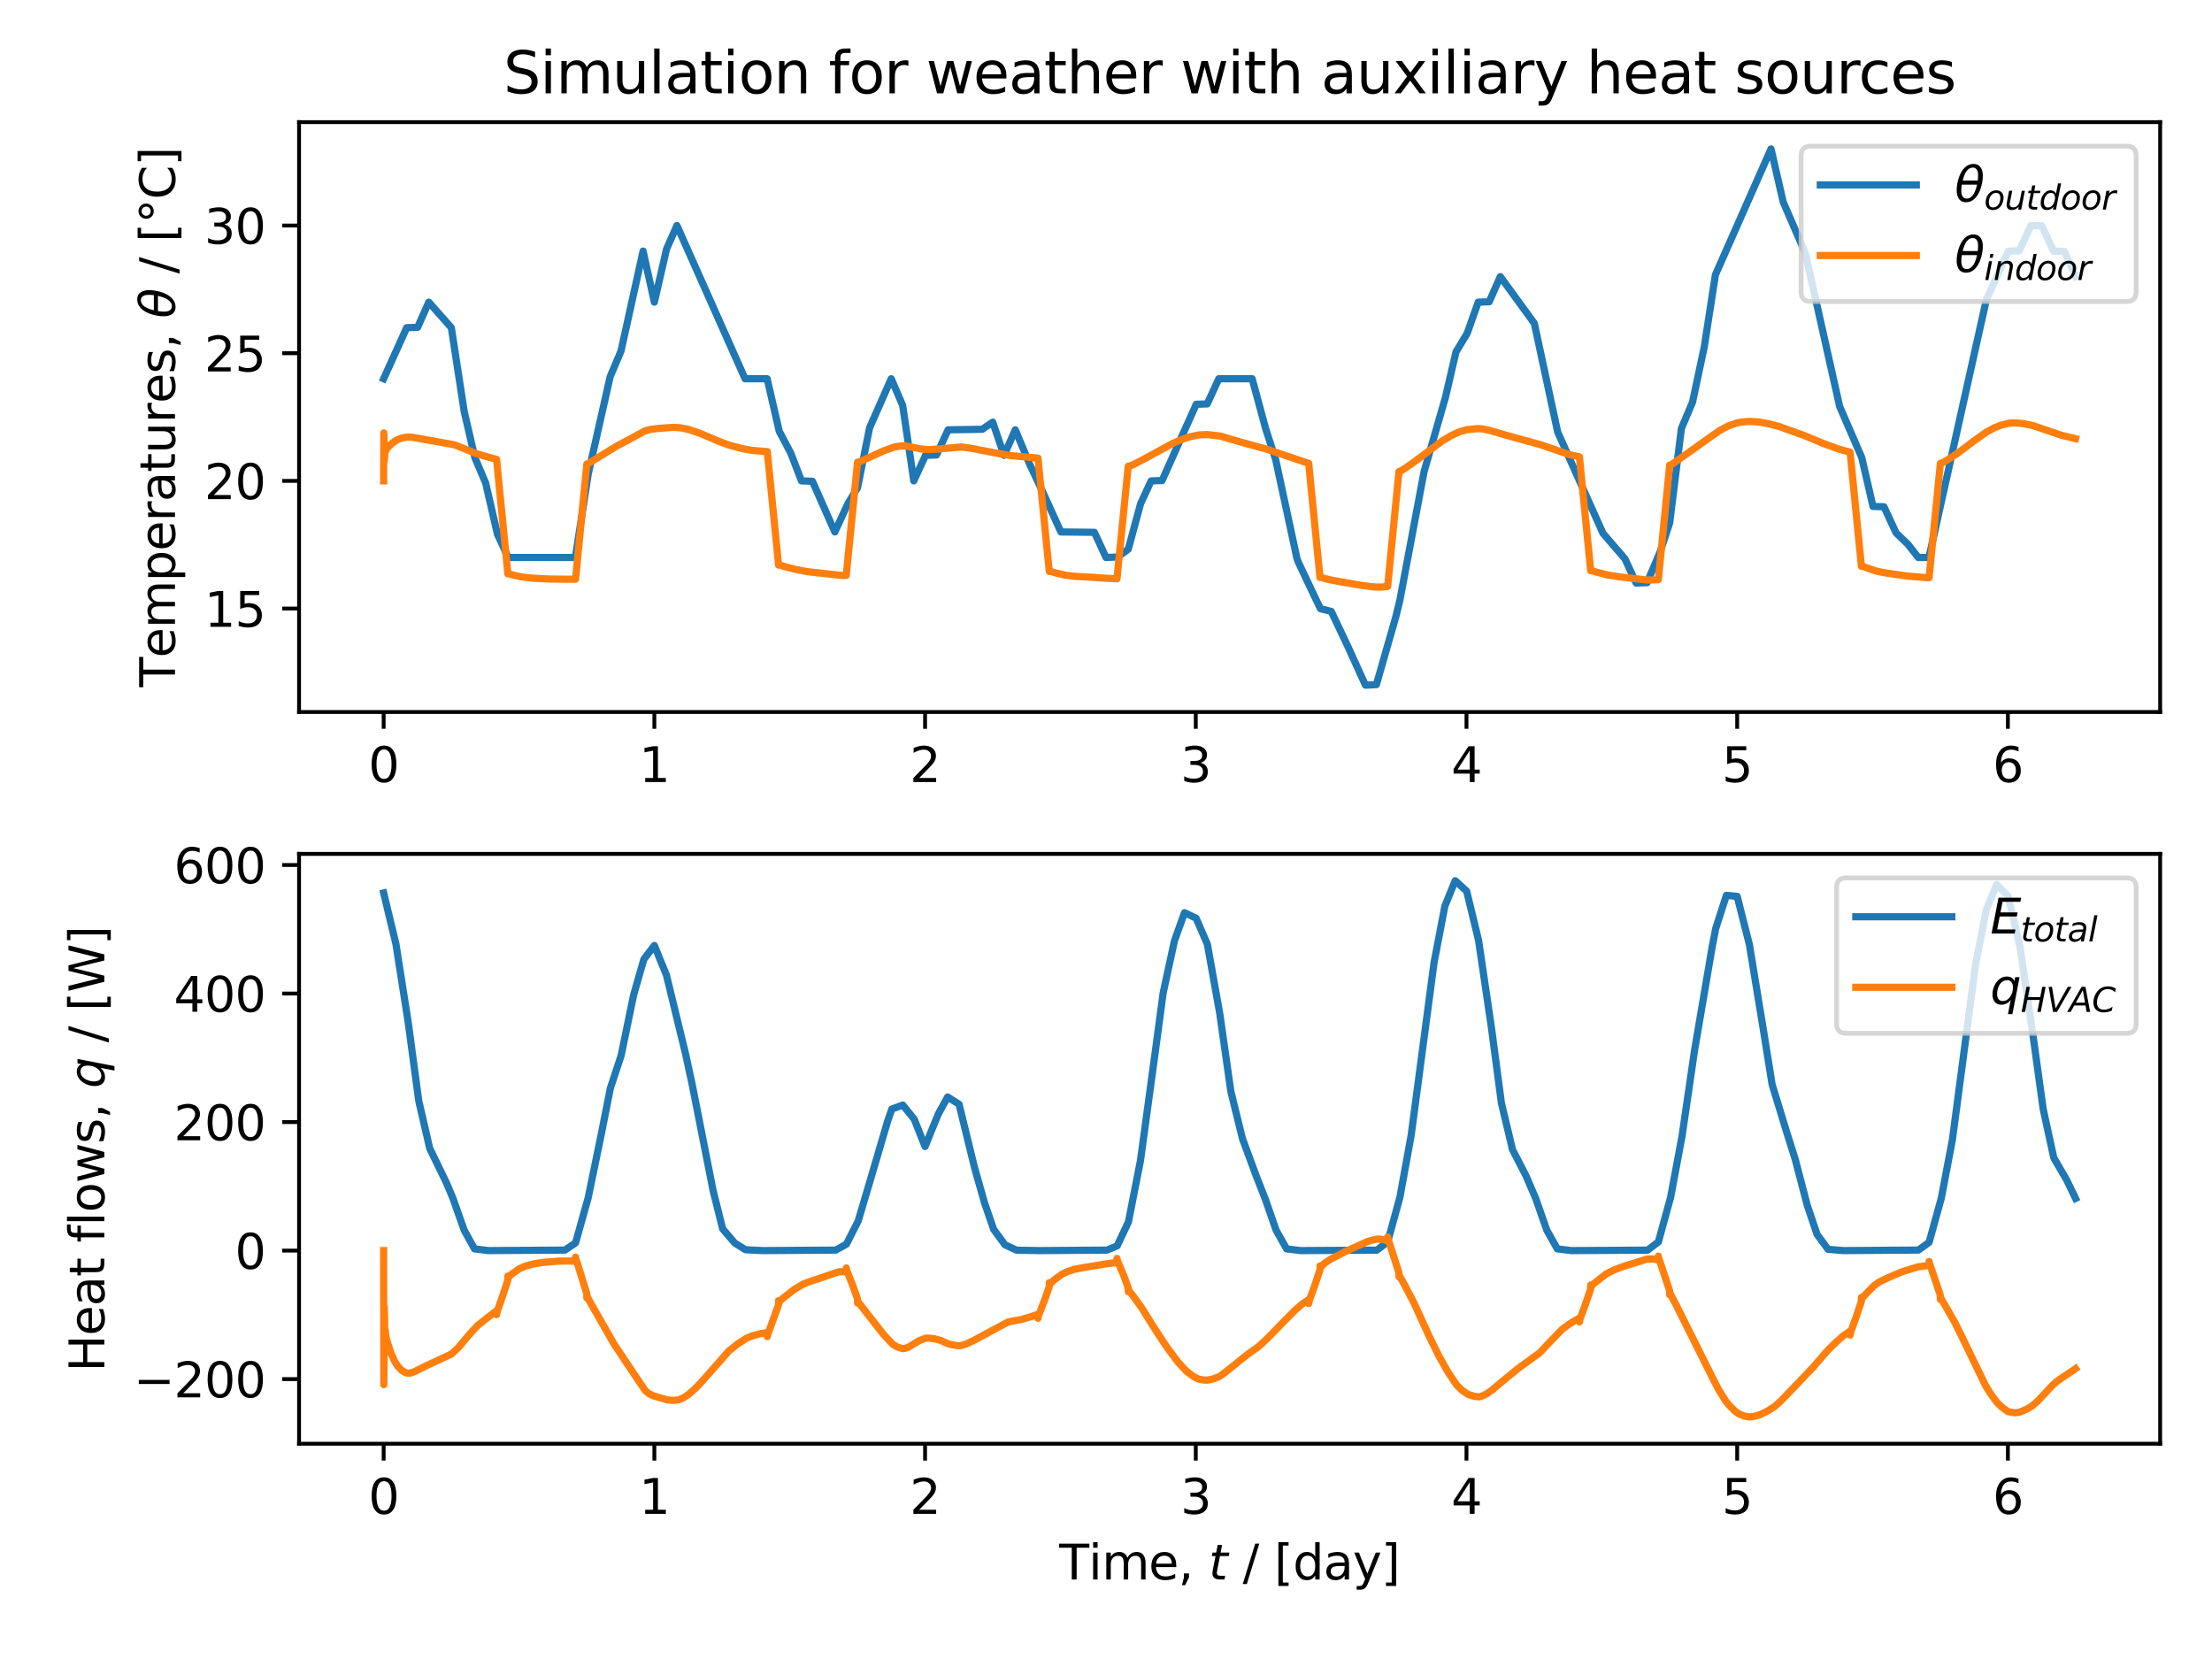 <?xml version="1.0" encoding="utf-8" standalone="no"?>
<!DOCTYPE svg PUBLIC "-//W3C//DTD SVG 1.1//EN"
  "http://www.w3.org/Graphics/SVG/1.1/DTD/svg11.dtd">
<svg xmlns:xlink="http://www.w3.org/1999/xlink" width="460.8pt" height="345.6pt" viewBox="0 0 460.8 345.6" xmlns="http://www.w3.org/2000/svg" version="1.1">
 <defs>
  <style type="text/css">*{stroke-linejoin: round; stroke-linecap: butt}</style>
 </defs>
 <g id="figure_1">
  <g id="patch_1">
   <path d="M 0 345.6 
L 460.8 345.6 
L 460.8 0 
L 0 0 
z
" style="fill: #ffffff"/>
  </g>
  <g id="axes_1">
   <g id="patch_2">
    <path d="M 62.3 148.318 
L 450 148.318 
L 450 25.44 
L 62.3 25.44 
z
" style="fill: #ffffff"/>
   </g>
   <g id="matplotlib.axis_1">
    <g id="xtick_1">
     <g id="line2d_1">
      <defs>
       <path id="m2a8e57bdbd" d="M 0 0 
L 0 3.5 
" style="stroke: #000000; stroke-width: 0.8"/>
      </defs>
      <g>
       <use xlink:href="#m2a8e57bdbd" x="79.923" y="148.318" style="stroke: #000000; stroke-width: 0.8"/>
      </g>
     </g>
     <g id="text_1">
      <!-- 0 -->
      <g transform="translate(76.741 162.916) scale(0.1 -0.1)">
       <defs>
        <path id="DejaVuSans-30" d="M 2034 4250 
Q 1547 4250 1301 3770 
Q 1056 3291 1056 2328 
Q 1056 1369 1301 889 
Q 1547 409 2034 409 
Q 2525 409 2770 889 
Q 3016 1369 3016 2328 
Q 3016 3291 2770 3770 
Q 2525 4250 2034 4250 
z
M 2034 4750 
Q 2819 4750 3233 4129 
Q 3647 3509 3647 2328 
Q 3647 1150 3233 529 
Q 2819 -91 2034 -91 
Q 1250 -91 836 529 
Q 422 1150 422 2328 
Q 422 3509 836 4129 
Q 1250 4750 2034 4750 
z
" transform="scale(0.016)"/>
       </defs>
       <use xlink:href="#DejaVuSans-30"/>
      </g>
     </g>
    </g>
    <g id="xtick_2">
     <g id="line2d_2">
      <g>
       <use xlink:href="#m2a8e57bdbd" x="136.315" y="148.318" style="stroke: #000000; stroke-width: 0.8"/>
      </g>
     </g>
     <g id="text_2">
      <!-- 1 -->
      <g transform="translate(133.134 162.916) scale(0.1 -0.1)">
       <defs>
        <path id="DejaVuSans-31" d="M 794 531 
L 1825 531 
L 1825 4091 
L 703 3866 
L 703 4441 
L 1819 4666 
L 2450 4666 
L 2450 531 
L 3481 531 
L 3481 0 
L 794 0 
L 794 531 
z
" transform="scale(0.016)"/>
       </defs>
       <use xlink:href="#DejaVuSans-31"/>
      </g>
     </g>
    </g>
    <g id="xtick_3">
     <g id="line2d_3">
      <g>
       <use xlink:href="#m2a8e57bdbd" x="192.708" y="148.318" style="stroke: #000000; stroke-width: 0.8"/>
      </g>
     </g>
     <g id="text_3">
      <!-- 2 -->
      <g transform="translate(189.527 162.916) scale(0.1 -0.1)">
       <defs>
        <path id="DejaVuSans-32" d="M 1228 531 
L 3431 531 
L 3431 0 
L 469 0 
L 469 531 
Q 828 903 1448 1529 
Q 2069 2156 2228 2338 
Q 2531 2678 2651 2914 
Q 2772 3150 2772 3378 
Q 2772 3750 2511 3984 
Q 2250 4219 1831 4219 
Q 1534 4219 1204 4116 
Q 875 4013 500 3803 
L 500 4441 
Q 881 4594 1212 4672 
Q 1544 4750 1819 4750 
Q 2544 4750 2975 4387 
Q 3406 4025 3406 3419 
Q 3406 3131 3298 2873 
Q 3191 2616 2906 2266 
Q 2828 2175 2409 1742 
Q 1991 1309 1228 531 
z
" transform="scale(0.016)"/>
       </defs>
       <use xlink:href="#DejaVuSans-32"/>
      </g>
     </g>
    </g>
    <g id="xtick_4">
     <g id="line2d_4">
      <g>
       <use xlink:href="#m2a8e57bdbd" x="249.101" y="148.318" style="stroke: #000000; stroke-width: 0.8"/>
      </g>
     </g>
     <g id="text_4">
      <!-- 3 -->
      <g transform="translate(245.92 162.916) scale(0.1 -0.1)">
       <defs>
        <path id="DejaVuSans-33" d="M 2597 2516 
Q 3050 2419 3304 2112 
Q 3559 1806 3559 1356 
Q 3559 666 3084 287 
Q 2609 -91 1734 -91 
Q 1441 -91 1130 -33 
Q 819 25 488 141 
L 488 750 
Q 750 597 1062 519 
Q 1375 441 1716 441 
Q 2309 441 2620 675 
Q 2931 909 2931 1356 
Q 2931 1769 2642 2001 
Q 2353 2234 1838 2234 
L 1294 2234 
L 1294 2753 
L 1863 2753 
Q 2328 2753 2575 2939 
Q 2822 3125 2822 3475 
Q 2822 3834 2567 4026 
Q 2313 4219 1838 4219 
Q 1578 4219 1281 4162 
Q 984 4106 628 3988 
L 628 4550 
Q 988 4650 1302 4700 
Q 1616 4750 1894 4750 
Q 2613 4750 3031 4423 
Q 3450 4097 3450 3541 
Q 3450 3153 3228 2886 
Q 3006 2619 2597 2516 
z
" transform="scale(0.016)"/>
       </defs>
       <use xlink:href="#DejaVuSans-33"/>
      </g>
     </g>
    </g>
    <g id="xtick_5">
     <g id="line2d_5">
      <g>
       <use xlink:href="#m2a8e57bdbd" x="305.494" y="148.318" style="stroke: #000000; stroke-width: 0.8"/>
      </g>
     </g>
     <g id="text_5">
      <!-- 4 -->
      <g transform="translate(302.312 162.916) scale(0.1 -0.1)">
       <defs>
        <path id="DejaVuSans-34" d="M 2419 4116 
L 825 1625 
L 2419 1625 
L 2419 4116 
z
M 2253 4666 
L 3047 4666 
L 3047 1625 
L 3713 1625 
L 3713 1100 
L 3047 1100 
L 3047 0 
L 2419 0 
L 2419 1100 
L 313 1100 
L 313 1709 
L 2253 4666 
z
" transform="scale(0.016)"/>
       </defs>
       <use xlink:href="#DejaVuSans-34"/>
      </g>
     </g>
    </g>
    <g id="xtick_6">
     <g id="line2d_6">
      <g>
       <use xlink:href="#m2a8e57bdbd" x="361.886" y="148.318" style="stroke: #000000; stroke-width: 0.8"/>
      </g>
     </g>
     <g id="text_6">
      <!-- 5 -->
      <g transform="translate(358.705 162.916) scale(0.1 -0.1)">
       <defs>
        <path id="DejaVuSans-35" d="M 691 4666 
L 3169 4666 
L 3169 4134 
L 1269 4134 
L 1269 2991 
Q 1406 3038 1543 3061 
Q 1681 3084 1819 3084 
Q 2600 3084 3056 2656 
Q 3513 2228 3513 1497 
Q 3513 744 3044 326 
Q 2575 -91 1722 -91 
Q 1428 -91 1123 -41 
Q 819 9 494 109 
L 494 744 
Q 775 591 1075 516 
Q 1375 441 1709 441 
Q 2250 441 2565 725 
Q 2881 1009 2881 1497 
Q 2881 1984 2565 2268 
Q 2250 2553 1709 2553 
Q 1456 2553 1204 2497 
Q 953 2441 691 2322 
L 691 4666 
z
" transform="scale(0.016)"/>
       </defs>
       <use xlink:href="#DejaVuSans-35"/>
      </g>
     </g>
    </g>
    <g id="xtick_7">
     <g id="line2d_7">
      <g>
       <use xlink:href="#m2a8e57bdbd" x="418.279" y="148.318" style="stroke: #000000; stroke-width: 0.8"/>
      </g>
     </g>
     <g id="text_7">
      <!-- 6 -->
      <g transform="translate(415.098 162.916) scale(0.1 -0.1)">
       <defs>
        <path id="DejaVuSans-36" d="M 2113 2584 
Q 1688 2584 1439 2293 
Q 1191 2003 1191 1497 
Q 1191 994 1439 701 
Q 1688 409 2113 409 
Q 2538 409 2786 701 
Q 3034 994 3034 1497 
Q 3034 2003 2786 2293 
Q 2538 2584 2113 2584 
z
M 3366 4563 
L 3366 3988 
Q 3128 4100 2886 4159 
Q 2644 4219 2406 4219 
Q 1781 4219 1451 3797 
Q 1122 3375 1075 2522 
Q 1259 2794 1537 2939 
Q 1816 3084 2150 3084 
Q 2853 3084 3261 2657 
Q 3669 2231 3669 1497 
Q 3669 778 3244 343 
Q 2819 -91 2113 -91 
Q 1303 -91 875 529 
Q 447 1150 447 2328 
Q 447 3434 972 4092 
Q 1497 4750 2381 4750 
Q 2619 4750 2861 4703 
Q 3103 4656 3366 4563 
z
" transform="scale(0.016)"/>
       </defs>
       <use xlink:href="#DejaVuSans-36"/>
      </g>
     </g>
    </g>
   </g>
   <g id="matplotlib.axis_2">
    <g id="ytick_1">
     <g id="line2d_8">
      <defs>
       <path id="m9bd86aa120" d="M 0 0 
L -3.5 0 
" style="stroke: #000000; stroke-width: 0.8"/>
      </defs>
      <g>
       <use xlink:href="#m9bd86aa120" x="62.3" y="126.774" style="stroke: #000000; stroke-width: 0.8"/>
      </g>
     </g>
     <g id="text_8">
      <!-- 15 -->
      <g transform="translate(42.575 130.573) scale(0.1 -0.1)">
       <use xlink:href="#DejaVuSans-31"/>
       <use xlink:href="#DejaVuSans-35" x="63.623"/>
      </g>
     </g>
    </g>
    <g id="ytick_2">
     <g id="line2d_9">
      <g>
       <use xlink:href="#m9bd86aa120" x="62.3" y="100.177" style="stroke: #000000; stroke-width: 0.8"/>
      </g>
     </g>
     <g id="text_9">
      <!-- 20 -->
      <g transform="translate(42.575 103.976) scale(0.1 -0.1)">
       <use xlink:href="#DejaVuSans-32"/>
       <use xlink:href="#DejaVuSans-30" x="63.623"/>
      </g>
     </g>
    </g>
    <g id="ytick_3">
     <g id="line2d_10">
      <g>
       <use xlink:href="#m9bd86aa120" x="62.3" y="73.58" style="stroke: #000000; stroke-width: 0.8"/>
      </g>
     </g>
     <g id="text_10">
      <!-- 25 -->
      <g transform="translate(42.575 77.38) scale(0.1 -0.1)">
       <use xlink:href="#DejaVuSans-32"/>
       <use xlink:href="#DejaVuSans-35" x="63.623"/>
      </g>
     </g>
    </g>
    <g id="ytick_4">
     <g id="line2d_11">
      <g>
       <use xlink:href="#m9bd86aa120" x="62.3" y="46.983" style="stroke: #000000; stroke-width: 0.8"/>
      </g>
     </g>
     <g id="text_11">
      <!-- 30 -->
      <g transform="translate(42.575 50.783) scale(0.1 -0.1)">
       <use xlink:href="#DejaVuSans-33"/>
       <use xlink:href="#DejaVuSans-30" x="63.623"/>
      </g>
     </g>
    </g>
    <g id="text_12">
     <!-- Temperatures, $θ$ / [°C] -->
     <g transform="translate(36.475 143.129) rotate(-90) scale(0.1 -0.1)">
      <defs>
       <path id="DejaVuSans-54" d="M -19 4666 
L 3928 4666 
L 3928 4134 
L 2272 4134 
L 2272 0 
L 1638 0 
L 1638 4134 
L -19 4134 
L -19 4666 
z
" transform="scale(0.016)"/>
       <path id="DejaVuSans-65" d="M 3597 1894 
L 3597 1613 
L 953 1613 
Q 991 1019 1311 708 
Q 1631 397 2203 397 
Q 2534 397 2845 478 
Q 3156 559 3463 722 
L 3463 178 
Q 3153 47 2828 -22 
Q 2503 -91 2169 -91 
Q 1331 -91 842 396 
Q 353 884 353 1716 
Q 353 2575 817 3079 
Q 1281 3584 2069 3584 
Q 2775 3584 3186 3129 
Q 3597 2675 3597 1894 
z
M 3022 2063 
Q 3016 2534 2758 2815 
Q 2500 3097 2075 3097 
Q 1594 3097 1305 2825 
Q 1016 2553 972 2059 
L 3022 2063 
z
" transform="scale(0.016)"/>
       <path id="DejaVuSans-6d" d="M 3328 2828 
Q 3544 3216 3844 3400 
Q 4144 3584 4550 3584 
Q 5097 3584 5394 3201 
Q 5691 2819 5691 2113 
L 5691 0 
L 5113 0 
L 5113 2094 
Q 5113 2597 4934 2840 
Q 4756 3084 4391 3084 
Q 3944 3084 3684 2787 
Q 3425 2491 3425 1978 
L 3425 0 
L 2847 0 
L 2847 2094 
Q 2847 2600 2669 2842 
Q 2491 3084 2119 3084 
Q 1678 3084 1418 2786 
Q 1159 2488 1159 1978 
L 1159 0 
L 581 0 
L 581 3500 
L 1159 3500 
L 1159 2956 
Q 1356 3278 1631 3431 
Q 1906 3584 2284 3584 
Q 2666 3584 2933 3390 
Q 3200 3197 3328 2828 
z
" transform="scale(0.016)"/>
       <path id="DejaVuSans-70" d="M 1159 525 
L 1159 -1331 
L 581 -1331 
L 581 3500 
L 1159 3500 
L 1159 2969 
Q 1341 3281 1617 3432 
Q 1894 3584 2278 3584 
Q 2916 3584 3314 3078 
Q 3713 2572 3713 1747 
Q 3713 922 3314 415 
Q 2916 -91 2278 -91 
Q 1894 -91 1617 61 
Q 1341 213 1159 525 
z
M 3116 1747 
Q 3116 2381 2855 2742 
Q 2594 3103 2138 3103 
Q 1681 3103 1420 2742 
Q 1159 2381 1159 1747 
Q 1159 1113 1420 752 
Q 1681 391 2138 391 
Q 2594 391 2855 752 
Q 3116 1113 3116 1747 
z
" transform="scale(0.016)"/>
       <path id="DejaVuSans-72" d="M 2631 2963 
Q 2534 3019 2420 3045 
Q 2306 3072 2169 3072 
Q 1681 3072 1420 2755 
Q 1159 2438 1159 1844 
L 1159 0 
L 581 0 
L 581 3500 
L 1159 3500 
L 1159 2956 
Q 1341 3275 1631 3429 
Q 1922 3584 2338 3584 
Q 2397 3584 2469 3576 
Q 2541 3569 2628 3553 
L 2631 2963 
z
" transform="scale(0.016)"/>
       <path id="DejaVuSans-61" d="M 2194 1759 
Q 1497 1759 1228 1600 
Q 959 1441 959 1056 
Q 959 750 1161 570 
Q 1363 391 1709 391 
Q 2188 391 2477 730 
Q 2766 1069 2766 1631 
L 2766 1759 
L 2194 1759 
z
M 3341 1997 
L 3341 0 
L 2766 0 
L 2766 531 
Q 2569 213 2275 61 
Q 1981 -91 1556 -91 
Q 1019 -91 701 211 
Q 384 513 384 1019 
Q 384 1609 779 1909 
Q 1175 2209 1959 2209 
L 2766 2209 
L 2766 2266 
Q 2766 2663 2505 2880 
Q 2244 3097 1772 3097 
Q 1472 3097 1187 3025 
Q 903 2953 641 2809 
L 641 3341 
Q 956 3463 1253 3523 
Q 1550 3584 1831 3584 
Q 2591 3584 2966 3190 
Q 3341 2797 3341 1997 
z
" transform="scale(0.016)"/>
       <path id="DejaVuSans-74" d="M 1172 4494 
L 1172 3500 
L 2356 3500 
L 2356 3053 
L 1172 3053 
L 1172 1153 
Q 1172 725 1289 603 
Q 1406 481 1766 481 
L 2356 481 
L 2356 0 
L 1766 0 
Q 1100 0 847 248 
Q 594 497 594 1153 
L 594 3053 
L 172 3053 
L 172 3500 
L 594 3500 
L 594 4494 
L 1172 4494 
z
" transform="scale(0.016)"/>
       <path id="DejaVuSans-75" d="M 544 1381 
L 544 3500 
L 1119 3500 
L 1119 1403 
Q 1119 906 1312 657 
Q 1506 409 1894 409 
Q 2359 409 2629 706 
Q 2900 1003 2900 1516 
L 2900 3500 
L 3475 3500 
L 3475 0 
L 2900 0 
L 2900 538 
Q 2691 219 2414 64 
Q 2138 -91 1772 -91 
Q 1169 -91 856 284 
Q 544 659 544 1381 
z
M 1991 3584 
L 1991 3584 
z
" transform="scale(0.016)"/>
       <path id="DejaVuSans-73" d="M 2834 3397 
L 2834 2853 
Q 2591 2978 2328 3040 
Q 2066 3103 1784 3103 
Q 1356 3103 1142 2972 
Q 928 2841 928 2578 
Q 928 2378 1081 2264 
Q 1234 2150 1697 2047 
L 1894 2003 
Q 2506 1872 2764 1633 
Q 3022 1394 3022 966 
Q 3022 478 2636 193 
Q 2250 -91 1575 -91 
Q 1294 -91 989 -36 
Q 684 19 347 128 
L 347 722 
Q 666 556 975 473 
Q 1284 391 1588 391 
Q 1994 391 2212 530 
Q 2431 669 2431 922 
Q 2431 1156 2273 1281 
Q 2116 1406 1581 1522 
L 1381 1569 
Q 847 1681 609 1914 
Q 372 2147 372 2553 
Q 372 3047 722 3315 
Q 1072 3584 1716 3584 
Q 2034 3584 2315 3537 
Q 2597 3491 2834 3397 
z
" transform="scale(0.016)"/>
       <path id="DejaVuSans-2c" d="M 750 794 
L 1409 794 
L 1409 256 
L 897 -744 
L 494 -744 
L 750 256 
L 750 794 
z
" transform="scale(0.016)"/>
       <path id="DejaVuSans-20" transform="scale(0.016)"/>
       <path id="DejaVuSans-Oblique-3b8" d="M 2913 2219 
L 925 2219 
Q 791 1284 928 888 
Q 1100 400 1566 400 
Q 2034 400 2391 891 
Q 2703 1322 2913 2219 
z
M 3009 2750 
Q 3094 3638 2984 3950 
Q 2813 4444 2353 4444 
Q 1875 4444 1525 3956 
Q 1250 3563 1034 2750 
L 3009 2750 
z
M 2444 4913 
Q 3194 4913 3494 4250 
Q 3794 3591 3566 2422 
Q 3341 1256 2781 594 
Q 2225 -72 1475 -72 
Q 722 -72 425 594 
Q 128 1256 353 2422 
Q 581 3591 1134 4250 
Q 1691 4913 2444 4913 
z
" transform="scale(0.016)"/>
       <path id="DejaVuSans-2f" d="M 1625 4666 
L 2156 4666 
L 531 -594 
L 0 -594 
L 1625 4666 
z
" transform="scale(0.016)"/>
       <path id="DejaVuSans-5b" d="M 550 4863 
L 1875 4863 
L 1875 4416 
L 1125 4416 
L 1125 -397 
L 1875 -397 
L 1875 -844 
L 550 -844 
L 550 4863 
z
" transform="scale(0.016)"/>
       <path id="DejaVuSans-b0" d="M 1600 4347 
Q 1350 4347 1178 4173 
Q 1006 4000 1006 3750 
Q 1006 3503 1178 3333 
Q 1350 3163 1600 3163 
Q 1850 3163 2022 3333 
Q 2194 3503 2194 3750 
Q 2194 3997 2020 4172 
Q 1847 4347 1600 4347 
z
M 1600 4750 
Q 1800 4750 1984 4673 
Q 2169 4597 2303 4453 
Q 2447 4313 2519 4134 
Q 2591 3956 2591 3750 
Q 2591 3338 2302 3052 
Q 2013 2766 1594 2766 
Q 1172 2766 890 3047 
Q 609 3328 609 3750 
Q 609 4169 896 4459 
Q 1184 4750 1600 4750 
z
" transform="scale(0.016)"/>
       <path id="DejaVuSans-43" d="M 4122 4306 
L 4122 3641 
Q 3803 3938 3442 4084 
Q 3081 4231 2675 4231 
Q 1875 4231 1450 3742 
Q 1025 3253 1025 2328 
Q 1025 1406 1450 917 
Q 1875 428 2675 428 
Q 3081 428 3442 575 
Q 3803 722 4122 1019 
L 4122 359 
Q 3791 134 3420 21 
Q 3050 -91 2638 -91 
Q 1578 -91 968 557 
Q 359 1206 359 2328 
Q 359 3453 968 4101 
Q 1578 4750 2638 4750 
Q 3056 4750 3426 4639 
Q 3797 4528 4122 4306 
z
" transform="scale(0.016)"/>
       <path id="DejaVuSans-5d" d="M 1947 4863 
L 1947 -844 
L 622 -844 
L 622 -397 
L 1369 -397 
L 1369 4416 
L 622 4416 
L 622 4863 
L 1947 4863 
z
" transform="scale(0.016)"/>
      </defs>
      <use xlink:href="#DejaVuSans-54" transform="translate(0 0.234)"/>
      <use xlink:href="#DejaVuSans-65" transform="translate(61.084 0.234)"/>
      <use xlink:href="#DejaVuSans-6d" transform="translate(122.607 0.234)"/>
      <use xlink:href="#DejaVuSans-70" transform="translate(220.02 0.234)"/>
      <use xlink:href="#DejaVuSans-65" transform="translate(283.496 0.234)"/>
      <use xlink:href="#DejaVuSans-72" transform="translate(345.02 0.234)"/>
      <use xlink:href="#DejaVuSans-61" transform="translate(386.133 0.234)"/>
      <use xlink:href="#DejaVuSans-74" transform="translate(447.412 0.234)"/>
      <use xlink:href="#DejaVuSans-75" transform="translate(486.621 0.234)"/>
      <use xlink:href="#DejaVuSans-72" transform="translate(550 0.234)"/>
      <use xlink:href="#DejaVuSans-65" transform="translate(591.113 0.234)"/>
      <use xlink:href="#DejaVuSans-73" transform="translate(652.637 0.234)"/>
      <use xlink:href="#DejaVuSans-2c" transform="translate(704.736 0.234)"/>
      <use xlink:href="#DejaVuSans-20" transform="translate(736.523 0.234)"/>
      <use xlink:href="#DejaVuSans-Oblique-3b8" transform="translate(768.311 0.234)"/>
      <use xlink:href="#DejaVuSans-20" transform="translate(829.492 0.234)"/>
      <use xlink:href="#DejaVuSans-2f" transform="translate(861.279 0.234)"/>
      <use xlink:href="#DejaVuSans-20" transform="translate(894.971 0.234)"/>
      <use xlink:href="#DejaVuSans-5b" transform="translate(926.758 0.234)"/>
      <use xlink:href="#DejaVuSans-b0" transform="translate(965.771 0.234)"/>
      <use xlink:href="#DejaVuSans-43" transform="translate(1015.771 0.234)"/>
      <use xlink:href="#DejaVuSans-5d" transform="translate(1085.596 0.234)"/>
     </g>
    </g>
   </g>
   <g id="line2d_12">
    <path d="M 79.923 78.9 
L 84.72 68.261 
L 87.004 68.187 
L 89.322 62.942 
L 89.387 63.015 
L 94.021 68.261 
L 96.697 85.697 
L 98.916 95.301 
L 101.168 100.621 
L 103.616 111.259 
L 105.867 116.135 
L 119.868 116.135 
L 122.544 98.7 
L 127.112 78.456 
L 129.364 73.137 
L 133.966 52.303 
L 133.998 52.451 
L 136.315 62.942 
L 136.348 62.794 
L 138.861 51.86 
L 141.015 46.983 
L 141.047 47.057 
L 155.211 78.9 
L 159.812 78.9 
L 162.325 89.834 
L 164.74 94.415 
L 166.959 100.177 
L 169.244 100.251 
L 173.911 110.816 
L 173.943 110.742 
L 176.652 104.876 
L 178.643 101.603 
L 181.156 89.095 
L 185.659 78.9 
L 185.692 78.974 
L 188.041 84.441 
L 190.358 100.177 
L 190.424 100.029 
L 192.806 94.858 
L 195.091 94.784 
L 197.505 89.538 
L 204.62 89.428 
L 206.806 87.943 
L 206.839 88.039 
L 209.156 94.858 
L 209.221 94.71 
L 211.506 89.538 
L 211.538 89.62 
L 214.508 96.72 
L 217.315 102.689 
L 221.002 110.816 
L 227.986 110.89 
L 230.401 116.135 
L 232.816 116.025 
L 235.035 114.414 
L 237.614 104.906 
L 239.8 100.177 
L 242.084 100.103 
L 249.199 84.219 
L 251.483 84.145 
L 253.898 78.9 
L 260.849 78.9 
L 263.656 89.287 
L 265.745 95.744 
L 270.15 116.202 
L 270.444 117.066 
L 273.707 123.967 
L 275.078 126.804 
L 277.33 127.373 
L 280.757 134.605 
L 284.444 142.732 
L 286.729 142.621 
L 290.775 128.488 
L 291.624 125.001 
L 296.65 98.293 
L 301.121 82.741 
L 303.307 73.322 
L 305.624 69.473 
L 307.941 62.942 
L 310.226 62.868 
L 312.543 57.622 
L 312.608 57.711 
L 319.624 67.352 
L 324.487 89.982 
L 333.918 111.075 
L 338.52 116.431 
L 340.837 121.455 
L 343.121 121.381 
L 345.83 114.983 
L 347.821 108.947 
L 350.268 89.243 
L 352.585 83.776 
L 355.033 72.251 
L 357.35 57.253 
L 368.935 31.025 
L 368.968 31.173 
L 371.481 42.107 
L 376.082 52.746 
L 383.229 84.662 
L 387.831 95.301 
L 390.181 105.497 
L 392.465 105.57 
L 394.978 110.993 
L 397.458 113.387 
L 399.612 116.135 
L 401.831 116.135 
L 413.776 62.498 
L 418.377 52.303 
L 420.661 52.229 
L 423.076 46.983 
L 425.361 47.057 
L 427.776 52.303 
L 430.06 52.377 
L 432.377 57.622 
L 432.377 57.622 
" clip-path="url(#p4f04bdd3f2)" style="fill: none; stroke: #1f77b4; stroke-width: 1.5; stroke-linecap: square"/>
   </g>
   <g id="line2d_13">
    <path d="M 79.923 100.177 
L 79.955 90.19 
L 80.021 91.996 
L 80.053 95.968 
L 80.119 95.091 
L 80.151 93.411 
L 80.216 93.627 
L 80.249 94.239 
L 80.314 94.017 
L 80.412 93.663 
L 80.445 93.727 
L 80.608 93.454 
L 80.902 93.108 
L 81.75 92.276 
L 82.664 91.66 
L 83.676 91.258 
L 84.818 91.044 
L 85.895 91.092 
L 88.179 91.497 
L 94.674 92.653 
L 96.305 93.303 
L 99.079 94.457 
L 101.331 95.112 
L 103.452 95.7 
L 103.713 98.437 
L 105.802 119.558 
L 105.835 119.336 
L 105.9 119.408 
L 105.998 119.524 
L 106.03 119.498 
L 106.226 119.584 
L 106.912 119.806 
L 108.641 120.182 
L 110.991 120.45 
L 114.744 120.629 
L 119.9 120.668 
L 120.161 117.958 
L 122.25 96.653 
L 122.283 96.867 
L 122.348 96.778 
L 122.511 96.604 
L 122.674 96.512 
L 123.621 95.898 
L 128.385 92.978 
L 131.518 91.306 
L 134.325 89.778 
L 135.532 89.447 
L 137.262 89.24 
L 140.264 89.02 
L 141.929 89.134 
L 143.658 89.523 
L 145.877 90.282 
L 149.859 91.981 
L 151.784 92.685 
L 154.558 93.443 
L 156.549 93.807 
L 159.192 94.032 
L 159.845 94.063 
L 160.106 96.757 
L 162.195 117.727 
L 162.227 117.505 
L 162.293 117.576 
L 162.391 117.692 
L 162.423 117.666 
L 162.619 117.753 
L 163.337 118 
L 165.621 118.599 
L 168.232 119.094 
L 175.477 119.889 
L 176.293 119.864 
L 176.554 117.173 
L 178.643 96.269 
L 178.675 96.488 
L 178.741 96.415 
L 178.838 96.295 
L 178.871 96.319 
L 179.1 96.197 
L 180.079 95.74 
L 184.256 93.848 
L 186.377 93.096 
L 187.911 92.88 
L 188.825 92.918 
L 190.228 93.2 
L 191.827 93.523 
L 193.394 93.658 
L 195.547 93.534 
L 200.312 93.111 
L 202.335 93.39 
L 207.981 94.474 
L 210.559 94.911 
L 216.042 95.406 
L 216.238 95.43 
L 216.499 98.133 
L 218.587 119.061 
L 218.62 118.838 
L 218.685 118.906 
L 218.783 119.018 
L 218.816 118.991 
L 219.012 119.073 
L 219.762 119.313 
L 221.818 119.805 
L 224.07 120.08 
L 227.595 120.262 
L 230.271 120.453 
L 232.457 120.571 
L 232.686 120.577 
L 232.947 117.902 
L 235.035 97.111 
L 235.068 97.33 
L 235.133 97.258 
L 235.231 97.141 
L 235.264 97.165 
L 235.492 97.048 
L 236.439 96.618 
L 238.756 95.397 
L 244.304 92.364 
L 246.196 91.544 
L 247.828 90.999 
L 249.721 90.604 
L 251.483 90.521 
L 254.355 90.869 
L 256.215 91.438 
L 258.891 92.206 
L 263.787 93.551 
L 272.631 96.524 
L 272.892 99.251 
L 274.98 120.314 
L 275.013 120.092 
L 275.078 120.163 
L 275.176 120.277 
L 275.209 120.25 
L 275.404 120.334 
L 276.09 120.551 
L 278.048 120.984 
L 283.465 121.916 
L 286.402 122.286 
L 287.838 122.293 
L 289.078 122.175 
L 289.339 119.454 
L 291.428 98.222 
L 291.461 98.436 
L 291.526 98.351 
L 291.624 98.214 
L 291.657 98.232 
L 291.885 98.071 
L 292.962 97.385 
L 295.051 95.899 
L 300.37 91.908 
L 302.295 90.758 
L 303.927 89.981 
L 305.592 89.507 
L 307.811 89.274 
L 308.724 89.339 
L 310.324 89.652 
L 313.424 90.568 
L 317.601 91.726 
L 321.06 92.675 
L 326.935 94.712 
L 329.023 95.153 
L 329.284 97.872 
L 331.373 118.893 
L 331.406 118.671 
L 331.471 118.742 
L 331.569 118.857 
L 331.601 118.831 
L 331.797 118.918 
L 332.548 119.176 
L 334.669 119.731 
L 337.345 120.169 
L 343.219 120.836 
L 345.014 120.784 
L 345.471 120.748 
L 345.732 118.035 
L 347.821 96.88 
L 347.853 97.094 
L 347.919 97.009 
L 348.082 96.842 
L 348.245 96.753 
L 349.909 95.588 
L 353.369 93.141 
L 356.73 90.731 
L 358.297 89.647 
L 360.026 88.732 
L 361.854 88.092 
L 362.833 87.912 
L 364.562 87.786 
L 366.455 87.925 
L 368.446 88.273 
L 370.567 88.831 
L 375.854 90.722 
L 379.868 92.391 
L 382.968 93.525 
L 384.894 94.057 
L 385.416 94.178 
L 385.677 96.906 
L 387.766 117.973 
L 387.798 117.752 
L 387.864 117.826 
L 387.961 117.944 
L 387.994 117.919 
L 388.19 118.015 
L 389.006 118.345 
L 391.062 119.022 
L 393.216 119.417 
L 397.458 120.017 
L 401.342 120.337 
L 401.864 120.35 
L 402.125 117.655 
L 404.214 96.533 
L 404.246 96.749 
L 404.311 96.666 
L 404.409 96.532 
L 404.442 96.552 
L 404.67 96.4 
L 405.78 95.746 
L 407.901 94.353 
L 411.295 91.785 
L 413.776 90.026 
L 415.44 89.127 
L 416.811 88.583 
L 418.54 88.151 
L 419.911 88.095 
L 421.477 88.242 
L 423.566 88.671 
L 425.655 89.398 
L 429.505 90.692 
L 432.377 91.383 
L 432.377 91.383 
" clip-path="url(#p4f04bdd3f2)" style="fill: none; stroke: #ff7f0e; stroke-width: 1.5; stroke-linecap: square"/>
   </g>
   <g id="patch_3">
    <path d="M 62.3 148.318 
L 62.3 25.44 
" style="fill: none; stroke: #000000; stroke-width: 0.8; stroke-linejoin: miter; stroke-linecap: square"/>
   </g>
   <g id="patch_4">
    <path d="M 450 148.318 
L 450 25.44 
" style="fill: none; stroke: #000000; stroke-width: 0.8; stroke-linejoin: miter; stroke-linecap: square"/>
   </g>
   <g id="patch_5">
    <path d="M 62.3 148.318 
L 450 148.318 
" style="fill: none; stroke: #000000; stroke-width: 0.8; stroke-linejoin: miter; stroke-linecap: square"/>
   </g>
   <g id="patch_6">
    <path d="M 62.3 25.44 
L 450 25.44 
" style="fill: none; stroke: #000000; stroke-width: 0.8; stroke-linejoin: miter; stroke-linecap: square"/>
   </g>
   <g id="text_13">
    <!-- Simulation for weather with auxiliary heat sources -->
    <g transform="translate(104.885 19.44) scale(0.12 -0.12)">
     <defs>
      <path id="DejaVuSans-53" d="M 3425 4513 
L 3425 3897 
Q 3066 4069 2747 4153 
Q 2428 4238 2131 4238 
Q 1616 4238 1336 4038 
Q 1056 3838 1056 3469 
Q 1056 3159 1242 3001 
Q 1428 2844 1947 2747 
L 2328 2669 
Q 3034 2534 3370 2195 
Q 3706 1856 3706 1288 
Q 3706 609 3251 259 
Q 2797 -91 1919 -91 
Q 1588 -91 1214 -16 
Q 841 59 441 206 
L 441 856 
Q 825 641 1194 531 
Q 1563 422 1919 422 
Q 2459 422 2753 634 
Q 3047 847 3047 1241 
Q 3047 1584 2836 1778 
Q 2625 1972 2144 2069 
L 1759 2144 
Q 1053 2284 737 2584 
Q 422 2884 422 3419 
Q 422 4038 858 4394 
Q 1294 4750 2059 4750 
Q 2388 4750 2728 4690 
Q 3069 4631 3425 4513 
z
" transform="scale(0.016)"/>
      <path id="DejaVuSans-69" d="M 603 3500 
L 1178 3500 
L 1178 0 
L 603 0 
L 603 3500 
z
M 603 4863 
L 1178 4863 
L 1178 4134 
L 603 4134 
L 603 4863 
z
" transform="scale(0.016)"/>
      <path id="DejaVuSans-6c" d="M 603 4863 
L 1178 4863 
L 1178 0 
L 603 0 
L 603 4863 
z
" transform="scale(0.016)"/>
      <path id="DejaVuSans-6f" d="M 1959 3097 
Q 1497 3097 1228 2736 
Q 959 2375 959 1747 
Q 959 1119 1226 758 
Q 1494 397 1959 397 
Q 2419 397 2687 759 
Q 2956 1122 2956 1747 
Q 2956 2369 2687 2733 
Q 2419 3097 1959 3097 
z
M 1959 3584 
Q 2709 3584 3137 3096 
Q 3566 2609 3566 1747 
Q 3566 888 3137 398 
Q 2709 -91 1959 -91 
Q 1206 -91 779 398 
Q 353 888 353 1747 
Q 353 2609 779 3096 
Q 1206 3584 1959 3584 
z
" transform="scale(0.016)"/>
      <path id="DejaVuSans-6e" d="M 3513 2113 
L 3513 0 
L 2938 0 
L 2938 2094 
Q 2938 2591 2744 2837 
Q 2550 3084 2163 3084 
Q 1697 3084 1428 2787 
Q 1159 2491 1159 1978 
L 1159 0 
L 581 0 
L 581 3500 
L 1159 3500 
L 1159 2956 
Q 1366 3272 1645 3428 
Q 1925 3584 2291 3584 
Q 2894 3584 3203 3211 
Q 3513 2838 3513 2113 
z
" transform="scale(0.016)"/>
      <path id="DejaVuSans-66" d="M 2375 4863 
L 2375 4384 
L 1825 4384 
Q 1516 4384 1395 4259 
Q 1275 4134 1275 3809 
L 1275 3500 
L 2222 3500 
L 2222 3053 
L 1275 3053 
L 1275 0 
L 697 0 
L 697 3053 
L 147 3053 
L 147 3500 
L 697 3500 
L 697 3744 
Q 697 4328 969 4595 
Q 1241 4863 1831 4863 
L 2375 4863 
z
" transform="scale(0.016)"/>
      <path id="DejaVuSans-77" d="M 269 3500 
L 844 3500 
L 1563 769 
L 2278 3500 
L 2956 3500 
L 3675 769 
L 4391 3500 
L 4966 3500 
L 4050 0 
L 3372 0 
L 2619 2869 
L 1863 0 
L 1184 0 
L 269 3500 
z
" transform="scale(0.016)"/>
      <path id="DejaVuSans-68" d="M 3513 2113 
L 3513 0 
L 2938 0 
L 2938 2094 
Q 2938 2591 2744 2837 
Q 2550 3084 2163 3084 
Q 1697 3084 1428 2787 
Q 1159 2491 1159 1978 
L 1159 0 
L 581 0 
L 581 4863 
L 1159 4863 
L 1159 2956 
Q 1366 3272 1645 3428 
Q 1925 3584 2291 3584 
Q 2894 3584 3203 3211 
Q 3513 2838 3513 2113 
z
" transform="scale(0.016)"/>
      <path id="DejaVuSans-78" d="M 3513 3500 
L 2247 1797 
L 3578 0 
L 2900 0 
L 1881 1375 
L 863 0 
L 184 0 
L 1544 1831 
L 300 3500 
L 978 3500 
L 1906 2253 
L 2834 3500 
L 3513 3500 
z
" transform="scale(0.016)"/>
      <path id="DejaVuSans-79" d="M 2059 -325 
Q 1816 -950 1584 -1140 
Q 1353 -1331 966 -1331 
L 506 -1331 
L 506 -850 
L 844 -850 
Q 1081 -850 1212 -737 
Q 1344 -625 1503 -206 
L 1606 56 
L 191 3500 
L 800 3500 
L 1894 763 
L 2988 3500 
L 3597 3500 
L 2059 -325 
z
" transform="scale(0.016)"/>
      <path id="DejaVuSans-63" d="M 3122 3366 
L 3122 2828 
Q 2878 2963 2633 3030 
Q 2388 3097 2138 3097 
Q 1578 3097 1268 2742 
Q 959 2388 959 1747 
Q 959 1106 1268 751 
Q 1578 397 2138 397 
Q 2388 397 2633 464 
Q 2878 531 3122 666 
L 3122 134 
Q 2881 22 2623 -34 
Q 2366 -91 2075 -91 
Q 1284 -91 818 406 
Q 353 903 353 1747 
Q 353 2603 823 3093 
Q 1294 3584 2113 3584 
Q 2378 3584 2631 3529 
Q 2884 3475 3122 3366 
z
" transform="scale(0.016)"/>
     </defs>
     <use xlink:href="#DejaVuSans-53"/>
     <use xlink:href="#DejaVuSans-69" x="63.477"/>
     <use xlink:href="#DejaVuSans-6d" x="91.26"/>
     <use xlink:href="#DejaVuSans-75" x="188.672"/>
     <use xlink:href="#DejaVuSans-6c" x="252.051"/>
     <use xlink:href="#DejaVuSans-61" x="279.834"/>
     <use xlink:href="#DejaVuSans-74" x="341.113"/>
     <use xlink:href="#DejaVuSans-69" x="380.322"/>
     <use xlink:href="#DejaVuSans-6f" x="408.105"/>
     <use xlink:href="#DejaVuSans-6e" x="469.287"/>
     <use xlink:href="#DejaVuSans-20" x="532.666"/>
     <use xlink:href="#DejaVuSans-66" x="564.453"/>
     <use xlink:href="#DejaVuSans-6f" x="599.658"/>
     <use xlink:href="#DejaVuSans-72" x="660.84"/>
     <use xlink:href="#DejaVuSans-20" x="701.953"/>
     <use xlink:href="#DejaVuSans-77" x="733.74"/>
     <use xlink:href="#DejaVuSans-65" x="815.527"/>
     <use xlink:href="#DejaVuSans-61" x="877.051"/>
     <use xlink:href="#DejaVuSans-74" x="938.33"/>
     <use xlink:href="#DejaVuSans-68" x="977.539"/>
     <use xlink:href="#DejaVuSans-65" x="1040.918"/>
     <use xlink:href="#DejaVuSans-72" x="1102.441"/>
     <use xlink:href="#DejaVuSans-20" x="1143.555"/>
     <use xlink:href="#DejaVuSans-77" x="1175.342"/>
     <use xlink:href="#DejaVuSans-69" x="1257.129"/>
     <use xlink:href="#DejaVuSans-74" x="1284.912"/>
     <use xlink:href="#DejaVuSans-68" x="1324.121"/>
     <use xlink:href="#DejaVuSans-20" x="1387.5"/>
     <use xlink:href="#DejaVuSans-61" x="1419.287"/>
     <use xlink:href="#DejaVuSans-75" x="1480.566"/>
     <use xlink:href="#DejaVuSans-78" x="1543.945"/>
     <use xlink:href="#DejaVuSans-69" x="1603.125"/>
     <use xlink:href="#DejaVuSans-6c" x="1630.908"/>
     <use xlink:href="#DejaVuSans-69" x="1658.691"/>
     <use xlink:href="#DejaVuSans-61" x="1686.475"/>
     <use xlink:href="#DejaVuSans-72" x="1747.754"/>
     <use xlink:href="#DejaVuSans-79" x="1788.867"/>
     <use xlink:href="#DejaVuSans-20" x="1848.047"/>
     <use xlink:href="#DejaVuSans-68" x="1879.834"/>
     <use xlink:href="#DejaVuSans-65" x="1943.213"/>
     <use xlink:href="#DejaVuSans-61" x="2004.736"/>
     <use xlink:href="#DejaVuSans-74" x="2066.016"/>
     <use xlink:href="#DejaVuSans-20" x="2105.225"/>
     <use xlink:href="#DejaVuSans-73" x="2137.012"/>
     <use xlink:href="#DejaVuSans-6f" x="2189.111"/>
     <use xlink:href="#DejaVuSans-75" x="2250.293"/>
     <use xlink:href="#DejaVuSans-72" x="2313.672"/>
     <use xlink:href="#DejaVuSans-63" x="2352.535"/>
     <use xlink:href="#DejaVuSans-65" x="2407.516"/>
     <use xlink:href="#DejaVuSans-73" x="2469.039"/>
    </g>
   </g>
   <g id="legend_1">
    <g id="patch_7">
     <path d="M 377.2 62.796 
L 443 62.796 
Q 445 62.796 445 60.796 
L 445 32.44 
Q 445 30.44 443 30.44 
L 377.2 30.44 
Q 375.2 30.44 375.2 32.44 
L 375.2 60.796 
Q 375.2 62.796 377.2 62.796 
z
" style="fill: #ffffff; opacity: 0.8; stroke: #cccccc; stroke-linejoin: miter"/>
    </g>
    <g id="line2d_14">
     <path d="M 379.2 38.538 
L 389.2 38.538 
L 399.2 38.538 
" style="fill: none; stroke: #1f77b4; stroke-width: 1.5; stroke-linecap: square"/>
    </g>
    <g id="text_14">
     <!-- $θ_{outdoor}$ -->
     <g transform="translate(407.2 42.038) scale(0.1 -0.1)">
      <defs>
       <path id="DejaVuSans-Oblique-6f" d="M 1625 -91 
Q 1009 -91 651 289 
Q 294 669 294 1325 
Q 294 1706 417 2101 
Q 541 2497 738 2766 
Q 1047 3184 1428 3384 
Q 1809 3584 2291 3584 
Q 2888 3584 3255 3212 
Q 3622 2841 3622 2241 
Q 3622 1825 3500 1412 
Q 3378 1000 3181 728 
Q 2875 309 2494 109 
Q 2113 -91 1625 -91 
z
M 891 1344 
Q 891 869 1089 633 
Q 1288 397 1691 397 
Q 2269 397 2648 901 
Q 3028 1406 3028 2181 
Q 3028 2634 2825 2865 
Q 2622 3097 2228 3097 
Q 1903 3097 1650 2945 
Q 1397 2794 1197 2484 
Q 1050 2253 970 1956 
Q 891 1659 891 1344 
z
" transform="scale(0.016)"/>
       <path id="DejaVuSans-Oblique-75" d="M 428 1388 
L 838 3500 
L 1416 3500 
L 1006 1409 
Q 975 1256 961 1147 
Q 947 1038 947 966 
Q 947 700 1109 554 
Q 1272 409 1569 409 
Q 2031 409 2368 721 
Q 2706 1034 2809 1563 
L 3194 3500 
L 3769 3500 
L 3091 0 
L 2516 0 
L 2631 550 
Q 2388 244 2052 76 
Q 1716 -91 1338 -91 
Q 878 -91 622 161 
Q 366 413 366 863 
Q 366 956 381 1097 
Q 397 1238 428 1388 
z
" transform="scale(0.016)"/>
       <path id="DejaVuSans-Oblique-74" d="M 2706 3500 
L 2619 3053 
L 1472 3053 
L 1100 1153 
Q 1081 1047 1072 975 
Q 1063 903 1063 863 
Q 1063 663 1183 572 
Q 1303 481 1569 481 
L 2150 481 
L 2053 0 
L 1503 0 
Q 991 0 739 200 
Q 488 400 488 806 
Q 488 878 497 964 
Q 506 1050 525 1153 
L 897 3053 
L 409 3053 
L 500 3500 
L 978 3500 
L 1172 4494 
L 1747 4494 
L 1556 3500 
L 2706 3500 
z
" transform="scale(0.016)"/>
       <path id="DejaVuSans-Oblique-64" d="M 2675 525 
Q 2444 222 2128 65 
Q 1813 -91 1428 -91 
Q 903 -91 598 267 
Q 294 625 294 1247 
Q 294 1766 478 2236 
Q 663 2706 1013 3078 
Q 1244 3325 1534 3454 
Q 1825 3584 2144 3584 
Q 2481 3584 2739 3421 
Q 2997 3259 3138 2956 
L 3513 4863 
L 4091 4863 
L 3144 0 
L 2566 0 
L 2675 525 
z
M 891 1350 
Q 891 897 1095 644 
Q 1300 391 1663 391 
Q 1931 391 2161 520 
Q 2391 650 2566 903 
Q 2750 1166 2856 1509 
Q 2963 1853 2963 2188 
Q 2963 2622 2758 2865 
Q 2553 3109 2194 3109 
Q 1922 3109 1687 2981 
Q 1453 2853 1288 2613 
Q 1106 2353 998 2009 
Q 891 1666 891 1350 
z
" transform="scale(0.016)"/>
       <path id="DejaVuSans-Oblique-72" d="M 2853 2969 
Q 2766 3016 2653 3041 
Q 2541 3066 2413 3066 
Q 1953 3066 1609 2717 
Q 1266 2369 1153 1784 
L 800 0 
L 225 0 
L 909 3500 
L 1484 3500 
L 1375 2956 
Q 1603 3259 1920 3421 
Q 2238 3584 2597 3584 
Q 2691 3584 2781 3573 
Q 2872 3563 2963 3538 
L 2853 2969 
z
" transform="scale(0.016)"/>
      </defs>
      <use xlink:href="#DejaVuSans-Oblique-3b8" transform="translate(0 0.234)"/>
      <use xlink:href="#DejaVuSans-Oblique-6f" transform="translate(61.182 -16.172) scale(0.7)"/>
      <use xlink:href="#DejaVuSans-Oblique-75" transform="translate(104.009 -16.172) scale(0.7)"/>
      <use xlink:href="#DejaVuSans-Oblique-74" transform="translate(148.374 -16.172) scale(0.7)"/>
      <use xlink:href="#DejaVuSans-Oblique-64" transform="translate(175.82 -16.172) scale(0.7)"/>
      <use xlink:href="#DejaVuSans-Oblique-6f" transform="translate(220.254 -16.172) scale(0.7)"/>
      <use xlink:href="#DejaVuSans-Oblique-6f" transform="translate(263.081 -16.172) scale(0.7)"/>
      <use xlink:href="#DejaVuSans-Oblique-72" transform="translate(305.908 -16.172) scale(0.7)"/>
     </g>
    </g>
    <g id="line2d_15">
     <path d="M 379.2 53.217 
L 389.2 53.217 
L 399.2 53.217 
" style="fill: none; stroke: #ff7f0e; stroke-width: 1.5; stroke-linecap: square"/>
    </g>
    <g id="text_15">
     <!-- $θ_{indoor}$ -->
     <g transform="translate(407.2 56.717) scale(0.1 -0.1)">
      <defs>
       <path id="DejaVuSans-Oblique-69" d="M 1172 4863 
L 1747 4863 
L 1606 4134 
L 1031 4134 
L 1172 4863 
z
M 909 3500 
L 1484 3500 
L 800 0 
L 225 0 
L 909 3500 
z
" transform="scale(0.016)"/>
       <path id="DejaVuSans-Oblique-6e" d="M 3566 2113 
L 3156 0 
L 2578 0 
L 2988 2091 
Q 3016 2238 3031 2350 
Q 3047 2463 3047 2528 
Q 3047 2791 2881 2937 
Q 2716 3084 2419 3084 
Q 1956 3084 1622 2776 
Q 1288 2469 1184 1941 
L 800 0 
L 225 0 
L 903 3500 
L 1478 3500 
L 1363 2950 
Q 1603 3253 1940 3418 
Q 2278 3584 2650 3584 
Q 3113 3584 3367 3334 
Q 3622 3084 3622 2631 
Q 3622 2519 3608 2391 
Q 3594 2263 3566 2113 
z
" transform="scale(0.016)"/>
      </defs>
      <use xlink:href="#DejaVuSans-Oblique-3b8" transform="translate(0 0.234)"/>
      <use xlink:href="#DejaVuSans-Oblique-69" transform="translate(61.182 -16.172) scale(0.7)"/>
      <use xlink:href="#DejaVuSans-Oblique-6e" transform="translate(80.63 -16.172) scale(0.7)"/>
      <use xlink:href="#DejaVuSans-Oblique-64" transform="translate(124.995 -16.172) scale(0.7)"/>
      <use xlink:href="#DejaVuSans-Oblique-6f" transform="translate(169.429 -16.172) scale(0.7)"/>
      <use xlink:href="#DejaVuSans-Oblique-6f" transform="translate(212.256 -16.172) scale(0.7)"/>
      <use xlink:href="#DejaVuSans-Oblique-72" transform="translate(255.083 -16.172) scale(0.7)"/>
     </g>
    </g>
   </g>
  </g>
  <g id="axes_2">
   <g id="patch_8">
    <path d="M 62.3 300.76 
L 450 300.76 
L 450 177.882 
L 62.3 177.882 
z
" style="fill: #ffffff"/>
   </g>
   <g id="matplotlib.axis_3">
    <g id="xtick_8">
     <g id="line2d_16">
      <g>
       <use xlink:href="#m2a8e57bdbd" x="79.923" y="300.76" style="stroke: #000000; stroke-width: 0.8"/>
      </g>
     </g>
     <g id="text_16">
      <!-- 0 -->
      <g transform="translate(76.741 315.358) scale(0.1 -0.1)">
       <use xlink:href="#DejaVuSans-30"/>
      </g>
     </g>
    </g>
    <g id="xtick_9">
     <g id="line2d_17">
      <g>
       <use xlink:href="#m2a8e57bdbd" x="136.315" y="300.76" style="stroke: #000000; stroke-width: 0.8"/>
      </g>
     </g>
     <g id="text_17">
      <!-- 1 -->
      <g transform="translate(133.134 315.358) scale(0.1 -0.1)">
       <use xlink:href="#DejaVuSans-31"/>
      </g>
     </g>
    </g>
    <g id="xtick_10">
     <g id="line2d_18">
      <g>
       <use xlink:href="#m2a8e57bdbd" x="192.708" y="300.76" style="stroke: #000000; stroke-width: 0.8"/>
      </g>
     </g>
     <g id="text_18">
      <!-- 2 -->
      <g transform="translate(189.527 315.358) scale(0.1 -0.1)">
       <use xlink:href="#DejaVuSans-32"/>
      </g>
     </g>
    </g>
    <g id="xtick_11">
     <g id="line2d_19">
      <g>
       <use xlink:href="#m2a8e57bdbd" x="249.101" y="300.76" style="stroke: #000000; stroke-width: 0.8"/>
      </g>
     </g>
     <g id="text_19">
      <!-- 3 -->
      <g transform="translate(245.92 315.358) scale(0.1 -0.1)">
       <use xlink:href="#DejaVuSans-33"/>
      </g>
     </g>
    </g>
    <g id="xtick_12">
     <g id="line2d_20">
      <g>
       <use xlink:href="#m2a8e57bdbd" x="305.494" y="300.76" style="stroke: #000000; stroke-width: 0.8"/>
      </g>
     </g>
     <g id="text_20">
      <!-- 4 -->
      <g transform="translate(302.312 315.358) scale(0.1 -0.1)">
       <use xlink:href="#DejaVuSans-34"/>
      </g>
     </g>
    </g>
    <g id="xtick_13">
     <g id="line2d_21">
      <g>
       <use xlink:href="#m2a8e57bdbd" x="361.886" y="300.76" style="stroke: #000000; stroke-width: 0.8"/>
      </g>
     </g>
     <g id="text_21">
      <!-- 5 -->
      <g transform="translate(358.705 315.358) scale(0.1 -0.1)">
       <use xlink:href="#DejaVuSans-35"/>
      </g>
     </g>
    </g>
    <g id="xtick_14">
     <g id="line2d_22">
      <g>
       <use xlink:href="#m2a8e57bdbd" x="418.279" y="300.76" style="stroke: #000000; stroke-width: 0.8"/>
      </g>
     </g>
     <g id="text_22">
      <!-- 6 -->
      <g transform="translate(415.098 315.358) scale(0.1 -0.1)">
       <use xlink:href="#DejaVuSans-36"/>
      </g>
     </g>
    </g>
    <g id="text_23">
     <!-- Time, $t$ / [day] -->
     <g transform="translate(220.65 329.038) scale(0.1 -0.1)">
      <defs>
       <path id="DejaVuSans-64" d="M 2906 2969 
L 2906 4863 
L 3481 4863 
L 3481 0 
L 2906 0 
L 2906 525 
Q 2725 213 2448 61 
Q 2172 -91 1784 -91 
Q 1150 -91 751 415 
Q 353 922 353 1747 
Q 353 2572 751 3078 
Q 1150 3584 1784 3584 
Q 2172 3584 2448 3432 
Q 2725 3281 2906 2969 
z
M 947 1747 
Q 947 1113 1208 752 
Q 1469 391 1925 391 
Q 2381 391 2643 752 
Q 2906 1113 2906 1747 
Q 2906 2381 2643 2742 
Q 2381 3103 1925 3103 
Q 1469 3103 1208 2742 
Q 947 2381 947 1747 
z
" transform="scale(0.016)"/>
      </defs>
      <use xlink:href="#DejaVuSans-54" transform="translate(0 0.016)"/>
      <use xlink:href="#DejaVuSans-69" transform="translate(61.084 0.016)"/>
      <use xlink:href="#DejaVuSans-6d" transform="translate(88.867 0.016)"/>
      <use xlink:href="#DejaVuSans-65" transform="translate(186.279 0.016)"/>
      <use xlink:href="#DejaVuSans-2c" transform="translate(247.803 0.016)"/>
      <use xlink:href="#DejaVuSans-20" transform="translate(279.59 0.016)"/>
      <use xlink:href="#DejaVuSans-Oblique-74" transform="translate(311.377 0.016)"/>
      <use xlink:href="#DejaVuSans-20" transform="translate(350.586 0.016)"/>
      <use xlink:href="#DejaVuSans-2f" transform="translate(382.373 0.016)"/>
      <use xlink:href="#DejaVuSans-20" transform="translate(416.064 0.016)"/>
      <use xlink:href="#DejaVuSans-5b" transform="translate(447.852 0.016)"/>
      <use xlink:href="#DejaVuSans-64" transform="translate(486.865 0.016)"/>
      <use xlink:href="#DejaVuSans-61" transform="translate(550.342 0.016)"/>
      <use xlink:href="#DejaVuSans-79" transform="translate(611.621 0.016)"/>
      <use xlink:href="#DejaVuSans-5d" transform="translate(670.801 0.016)"/>
     </g>
    </g>
   </g>
   <g id="matplotlib.axis_4">
    <g id="ytick_5">
     <g id="line2d_23">
      <g>
       <use xlink:href="#m9bd86aa120" x="62.3" y="287.294" style="stroke: #000000; stroke-width: 0.8"/>
      </g>
     </g>
     <g id="text_24">
      <!-- −200 -->
      <g transform="translate(27.833 291.094) scale(0.1 -0.1)">
       <defs>
        <path id="DejaVuSans-2212" d="M 678 2272 
L 4684 2272 
L 4684 1741 
L 678 1741 
L 678 2272 
z
" transform="scale(0.016)"/>
       </defs>
       <use xlink:href="#DejaVuSans-2212"/>
       <use xlink:href="#DejaVuSans-32" x="83.789"/>
       <use xlink:href="#DejaVuSans-30" x="147.412"/>
       <use xlink:href="#DejaVuSans-30" x="211.035"/>
      </g>
     </g>
    </g>
    <g id="ytick_6">
     <g id="line2d_24">
      <g>
       <use xlink:href="#m9bd86aa120" x="62.3" y="260.519" style="stroke: #000000; stroke-width: 0.8"/>
      </g>
     </g>
     <g id="text_25">
      <!-- 0 -->
      <g transform="translate(48.938 264.318) scale(0.1 -0.1)">
       <use xlink:href="#DejaVuSans-30"/>
      </g>
     </g>
    </g>
    <g id="ytick_7">
     <g id="line2d_25">
      <g>
       <use xlink:href="#m9bd86aa120" x="62.3" y="233.744" style="stroke: #000000; stroke-width: 0.8"/>
      </g>
     </g>
     <g id="text_26">
      <!-- 200 -->
      <g transform="translate(36.212 237.543) scale(0.1 -0.1)">
       <use xlink:href="#DejaVuSans-32"/>
       <use xlink:href="#DejaVuSans-30" x="63.623"/>
       <use xlink:href="#DejaVuSans-30" x="127.246"/>
      </g>
     </g>
    </g>
    <g id="ytick_8">
     <g id="line2d_26">
      <g>
       <use xlink:href="#m9bd86aa120" x="62.3" y="206.969" style="stroke: #000000; stroke-width: 0.8"/>
      </g>
     </g>
     <g id="text_27">
      <!-- 400 -->
      <g transform="translate(36.212 210.768) scale(0.1 -0.1)">
       <use xlink:href="#DejaVuSans-34"/>
       <use xlink:href="#DejaVuSans-30" x="63.623"/>
       <use xlink:href="#DejaVuSans-30" x="127.246"/>
      </g>
     </g>
    </g>
    <g id="ytick_9">
     <g id="line2d_27">
      <g>
       <use xlink:href="#m9bd86aa120" x="62.3" y="180.194" style="stroke: #000000; stroke-width: 0.8"/>
      </g>
     </g>
     <g id="text_28">
      <!-- 600 -->
      <g transform="translate(36.212 183.993) scale(0.1 -0.1)">
       <use xlink:href="#DejaVuSans-36"/>
       <use xlink:href="#DejaVuSans-30" x="63.623"/>
       <use xlink:href="#DejaVuSans-30" x="127.246"/>
      </g>
     </g>
    </g>
    <g id="text_29">
     <!-- Heat flows, $q$ / [W] -->
     <g transform="translate(21.733 285.771) rotate(-90) scale(0.1 -0.1)">
      <defs>
       <path id="DejaVuSans-48" d="M 628 4666 
L 1259 4666 
L 1259 2753 
L 3553 2753 
L 3553 4666 
L 4184 4666 
L 4184 0 
L 3553 0 
L 3553 2222 
L 1259 2222 
L 1259 0 
L 628 0 
L 628 4666 
z
" transform="scale(0.016)"/>
       <path id="DejaVuSans-Oblique-71" d="M 2669 525 
Q 2438 222 2123 65 
Q 1809 -91 1428 -91 
Q 897 -91 595 267 
Q 294 625 294 1253 
Q 294 1759 480 2231 
Q 666 2703 1013 3078 
Q 1238 3322 1530 3453 
Q 1822 3584 2144 3584 
Q 2531 3584 2781 3431 
Q 3031 3278 3144 2969 
L 3244 3494 
L 3822 3494 
L 2888 -1319 
L 2309 -1319 
L 2669 525 
z
M 891 1338 
Q 891 875 1084 633 
Q 1278 391 1644 391 
Q 2188 391 2572 911 
Q 2956 1431 2956 2175 
Q 2956 2625 2757 2864 
Q 2559 3103 2188 3103 
Q 1916 3103 1684 2976 
Q 1453 2850 1281 2606 
Q 1100 2350 995 2006 
Q 891 1663 891 1338 
z
" transform="scale(0.016)"/>
       <path id="DejaVuSans-57" d="M 213 4666 
L 850 4666 
L 1831 722 
L 2809 4666 
L 3519 4666 
L 4500 722 
L 5478 4666 
L 6119 4666 
L 4947 0 
L 4153 0 
L 3169 4050 
L 2175 0 
L 1381 0 
L 213 4666 
z
" transform="scale(0.016)"/>
      </defs>
      <use xlink:href="#DejaVuSans-48" transform="translate(0 0.016)"/>
      <use xlink:href="#DejaVuSans-65" transform="translate(75.195 0.016)"/>
      <use xlink:href="#DejaVuSans-61" transform="translate(136.719 0.016)"/>
      <use xlink:href="#DejaVuSans-74" transform="translate(197.998 0.016)"/>
      <use xlink:href="#DejaVuSans-20" transform="translate(237.207 0.016)"/>
      <use xlink:href="#DejaVuSans-66" transform="translate(268.994 0.016)"/>
      <use xlink:href="#DejaVuSans-6c" transform="translate(304.199 0.016)"/>
      <use xlink:href="#DejaVuSans-6f" transform="translate(331.982 0.016)"/>
      <use xlink:href="#DejaVuSans-77" transform="translate(393.164 0.016)"/>
      <use xlink:href="#DejaVuSans-73" transform="translate(474.951 0.016)"/>
      <use xlink:href="#DejaVuSans-2c" transform="translate(527.051 0.016)"/>
      <use xlink:href="#DejaVuSans-20" transform="translate(558.838 0.016)"/>
      <use xlink:href="#DejaVuSans-Oblique-71" transform="translate(590.625 0.016)"/>
      <use xlink:href="#DejaVuSans-20" transform="translate(654.102 0.016)"/>
      <use xlink:href="#DejaVuSans-2f" transform="translate(685.889 0.016)"/>
      <use xlink:href="#DejaVuSans-20" transform="translate(719.58 0.016)"/>
      <use xlink:href="#DejaVuSans-5b" transform="translate(751.367 0.016)"/>
      <use xlink:href="#DejaVuSans-57" transform="translate(790.381 0.016)"/>
      <use xlink:href="#DejaVuSans-5d" transform="translate(889.258 0.016)"/>
     </g>
    </g>
   </g>
   <g id="line2d_28">
    <path d="M 79.923 186.023 
L 82.468 196.599 
L 85.014 212.809 
L 87.233 229.326 
L 89.517 239.219 
L 93.009 246.427 
L 94.347 249.604 
L 96.697 256.271 
L 98.851 260.165 
L 101.755 260.519 
L 117.681 260.415 
L 119.9 258.908 
L 122.511 249.594 
L 125.318 235.969 
L 127.145 226.712 
L 129.397 219.865 
L 132.008 207.226 
L 134.129 199.824 
L 136.315 196.957 
L 136.348 197.034 
L 138.828 203.121 
L 142.81 219.517 
L 144.148 225.686 
L 146.726 238.756 
L 148.553 248.026 
L 150.544 255.995 
L 153.057 258.938 
L 155.309 260.347 
L 158.833 260.519 
L 174.106 260.418 
L 176.326 259.179 
L 178.773 254.363 
L 182.265 242.573 
L 184.941 233.46 
L 185.79 231.031 
L 188.074 230.206 
L 190.456 233.158 
L 192.708 238.844 
L 192.741 238.76 
L 195.449 232.097 
L 197.408 228.523 
L 197.473 228.561 
L 199.79 230.033 
L 203.021 243.268 
L 205.109 250.622 
L 207.002 256.115 
L 209.352 259.309 
L 211.767 260.436 
L 216.629 260.519 
L 230.597 260.414 
L 232.718 259.543 
L 235.068 254.577 
L 237.581 241.776 
L 240.649 219.206 
L 242.313 206.806 
L 244.663 195.983 
L 246.751 190.133 
L 246.849 190.174 
L 249.166 191.271 
L 251.516 196.696 
L 254.094 211.116 
L 256.411 227.377 
L 258.826 237.197 
L 261.665 244.891 
L 263.656 249.993 
L 265.842 256.29 
L 268.029 260.165 
L 270.934 260.519 
L 286.827 260.426 
L 289.078 258.718 
L 291.624 249.413 
L 293.974 236.498 
L 298.738 200.533 
L 300.99 188.765 
L 303.144 183.468 
L 303.209 183.524 
L 305.526 185.631 
L 308.007 195.868 
L 310.683 214.004 
L 312.771 229.784 
L 315.088 239.5 
L 317.895 244.941 
L 319.918 249.662 
L 322.235 256.29 
L 324.422 260.165 
L 327.326 260.519 
L 343.219 260.426 
L 345.471 258.718 
L 348.017 249.436 
L 350.399 236.683 
L 353.01 218.785 
L 356.697 197.132 
L 357.415 193.429 
L 359.635 186.516 
L 361.886 186.735 
L 364.432 196.785 
L 367.402 214.887 
L 369.164 225.915 
L 372.199 235.85 
L 373.961 241.437 
L 376.474 251.067 
L 378.53 257.146 
L 380.814 260.254 
L 383.947 260.519 
L 399.645 260.409 
L 401.864 258.812 
L 404.409 249.591 
L 406.726 237.39 
L 411.524 201.057 
L 413.776 189.539 
L 415.929 184.261 
L 415.995 184.325 
L 418.312 186.671 
L 420.792 197.175 
L 423.631 216.531 
L 425.622 230.991 
L 427.841 241.199 
L 430.517 245.796 
L 432.377 249.652 
L 432.377 249.652 
" clip-path="url(#p182ae49d7a)" style="fill: none; stroke: #1f77b4; stroke-width: 1.5; stroke-linecap: square"/>
   </g>
   <g id="line2d_29">
    <path d="M 79.923 260.519 
L 79.955 288.447 
L 80.021 283.397 
L 80.053 272.291 
L 80.119 274.741 
L 80.151 279.439 
L 80.216 278.837 
L 80.249 277.125 
L 80.314 277.746 
L 80.412 278.735 
L 80.445 278.558 
L 80.608 279.32 
L 80.771 279.853 
L 81.391 281.723 
L 82.207 283.582 
L 82.86 284.606 
L 83.61 285.408 
L 84.394 285.92 
L 84.981 286.074 
L 85.666 285.997 
L 86.45 285.675 
L 88.734 284.545 
L 94.054 282.067 
L 95.489 280.726 
L 97.904 277.842 
L 99.504 276.121 
L 101.005 274.924 
L 103.387 273.091 
L 103.42 273.066 
L 103.452 273.866 
L 103.518 273.522 
L 103.616 272.97 
L 103.648 273.027 
L 103.844 272.441 
L 104.725 269.917 
L 105.769 266.75 
L 105.802 265.823 
L 105.867 265.919 
L 105.9 266.243 
L 105.965 266.101 
L 106.063 265.878 
L 106.096 265.902 
L 106.324 265.643 
L 108.152 264.317 
L 109.457 263.753 
L 111.056 263.315 
L 113.177 262.978 
L 116.343 262.721 
L 119.019 262.681 
L 119.868 262.717 
L 119.9 261.892 
L 119.965 262.215 
L 120.063 262.74 
L 120.096 262.671 
L 120.292 263.217 
L 122.217 269.426 
L 122.25 270.374 
L 122.348 270.024 
L 122.446 270.419 
L 122.478 270.371 
L 122.674 270.768 
L 123.327 271.958 
L 127.896 279.956 
L 132.301 286.568 
L 134.423 289.699 
L 135.239 290.356 
L 136.087 290.762 
L 139.024 291.634 
L 140.362 291.719 
L 141.406 291.597 
L 142.32 291.209 
L 143.462 290.469 
L 144.931 289.166 
L 146.563 287.413 
L 151.85 281.414 
L 153.677 279.96 
L 155.57 278.743 
L 156.908 278.212 
L 158.54 277.813 
L 159.812 277.62 
L 159.845 278.442 
L 159.91 278.131 
L 160.008 277.624 
L 160.041 277.698 
L 160.237 277.196 
L 162.162 271.87 
L 162.195 270.942 
L 162.26 271.04 
L 162.293 271.364 
L 162.358 271.223 
L 162.456 270.999 
L 162.488 271.024 
L 162.717 270.76 
L 165.426 268.633 
L 167.416 267.45 
L 168.82 266.933 
L 171.463 266.051 
L 174.792 264.918 
L 175.934 264.927 
L 176.26 264.964 
L 176.293 264.142 
L 176.358 264.452 
L 176.456 264.955 
L 176.489 264.881 
L 176.685 265.374 
L 177.696 267.928 
L 178.61 270.525 
L 178.643 271.448 
L 178.708 271.358 
L 178.741 271.041 
L 178.806 271.191 
L 178.969 271.497 
L 179.067 271.594 
L 179.654 272.362 
L 184.027 277.955 
L 186.018 280.084 
L 186.964 280.621 
L 188.009 280.946 
L 188.4 280.923 
L 189.151 280.69 
L 190.032 280.174 
L 191.435 279.307 
L 192.773 278.777 
L 193.394 278.751 
L 194.666 278.886 
L 195.939 279.23 
L 197.375 279.874 
L 197.995 280.071 
L 199.464 280.338 
L 200.149 280.314 
L 201.226 279.997 
L 202.76 279.288 
L 207.883 276.525 
L 210.07 275.364 
L 211.212 275.15 
L 212.713 274.897 
L 214.867 274.256 
L 216.205 273.806 
L 216.238 274.621 
L 216.303 274.302 
L 216.401 273.786 
L 216.434 273.856 
L 216.629 273.339 
L 217.511 271.077 
L 218.555 268.136 
L 218.587 267.214 
L 218.653 267.318 
L 218.685 267.645 
L 218.751 267.51 
L 218.849 267.296 
L 218.881 267.323 
L 219.077 267.116 
L 219.697 266.564 
L 221.166 265.481 
L 222.373 264.888 
L 223.842 264.419 
L 225.734 264.059 
L 230.336 263.3 
L 232.653 262.976 
L 232.686 262.147 
L 232.751 262.447 
L 232.849 262.934 
L 232.881 262.854 
L 233.077 263.316 
L 234.024 265.548 
L 235.003 268.176 
L 235.035 269.095 
L 235.101 269.001 
L 235.133 268.682 
L 235.199 268.828 
L 235.362 269.123 
L 235.46 269.216 
L 236.047 269.959 
L 237.809 272.409 
L 240.681 277.001 
L 243.161 280.765 
L 245.381 283.713 
L 247.143 285.635 
L 248.513 286.672 
L 249.558 287.237 
L 250.569 287.471 
L 251.646 287.496 
L 252.821 287.221 
L 254.061 286.739 
L 255.04 286.031 
L 259.968 282.086 
L 262.122 280.569 
L 263.917 278.922 
L 267.213 275.533 
L 269.693 273.014 
L 271.26 271.659 
L 272.598 270.755 
L 272.631 271.562 
L 272.696 271.225 
L 272.794 270.684 
L 272.826 270.745 
L 273.022 270.181 
L 273.903 267.736 
L 274.948 264.635 
L 274.98 263.708 
L 275.045 263.808 
L 275.078 264.133 
L 275.143 263.993 
L 275.241 263.774 
L 275.274 263.8 
L 275.47 263.586 
L 276.025 263.097 
L 277.167 262.326 
L 280.104 260.8 
L 284.901 258.616 
L 286.566 258.159 
L 287.283 258.117 
L 288.328 258.277 
L 289.046 258.493 
L 289.078 257.678 
L 289.144 258.009 
L 289.242 258.545 
L 289.274 258.481 
L 289.47 259.043 
L 291.395 265.046 
L 291.428 265.986 
L 291.526 265.627 
L 291.624 266.01 
L 291.657 265.959 
L 291.852 266.339 
L 292.57 267.621 
L 294.528 271.368 
L 297.694 278.298 
L 299.75 282.476 
L 301.61 285.779 
L 303.438 288.508 
L 304.547 289.6 
L 305.657 290.388 
L 306.962 290.848 
L 308.039 290.998 
L 308.757 290.816 
L 309.736 290.338 
L 310.911 289.504 
L 313.62 287.223 
L 316.394 284.972 
L 320.734 281.826 
L 322.562 279.88 
L 325.433 276.908 
L 327.065 275.718 
L 328.991 274.586 
L 329.023 275.395 
L 329.089 275.064 
L 329.186 274.53 
L 329.219 274.594 
L 329.415 274.045 
L 330.296 271.656 
L 331.34 268.607 
L 331.373 267.682 
L 331.438 267.78 
L 331.471 268.105 
L 331.536 267.964 
L 331.634 267.742 
L 331.667 267.767 
L 331.895 267.504 
L 334.604 265.377 
L 336.203 264.572 
L 338.291 263.782 
L 343.252 262.246 
L 344.525 262.309 
L 345.438 262.488 
L 345.471 261.67 
L 345.536 261.995 
L 345.634 262.522 
L 345.667 262.455 
L 345.863 262.997 
L 347.788 268.802 
L 347.821 269.739 
L 347.919 269.378 
L 348.017 269.761 
L 348.049 269.71 
L 348.245 270.095 
L 349.126 271.762 
L 356.959 287.436 
L 357.97 289.403 
L 359.471 291.823 
L 360.222 292.748 
L 361.527 294.037 
L 362.343 294.602 
L 363.388 294.998 
L 364.432 295.173 
L 365.411 295.063 
L 366.684 294.699 
L 368.315 293.885 
L 369.849 292.874 
L 371.122 291.705 
L 377.714 284.819 
L 380.586 281.486 
L 382.12 279.93 
L 383.947 278.309 
L 385.383 277.316 
L 385.416 278.122 
L 385.481 277.785 
L 385.579 277.243 
L 385.612 277.304 
L 385.808 276.738 
L 386.689 274.287 
L 387.733 271.182 
L 387.766 270.256 
L 387.831 270.348 
L 387.864 270.668 
L 387.929 270.521 
L 388.092 270.226 
L 388.19 270.138 
L 388.679 269.574 
L 390.474 267.754 
L 391.584 267.003 
L 393.216 266.217 
L 396.153 264.961 
L 399.514 263.915 
L 401.831 263.611 
L 401.864 262.783 
L 401.929 263.095 
L 402.027 263.603 
L 402.06 263.53 
L 402.255 264.04 
L 404.181 269.771 
L 404.214 270.709 
L 404.311 270.338 
L 404.409 270.711 
L 404.442 270.657 
L 404.638 271.014 
L 405.29 272.095 
L 407.346 275.712 
L 409.664 280.458 
L 413.645 288.682 
L 414.624 290.26 
L 416.06 292.212 
L 417.006 293.111 
L 418.312 294.069 
L 419.748 294.315 
L 420.727 294.177 
L 422.326 293.493 
L 423.468 292.776 
L 424.708 291.644 
L 427.515 288.639 
L 428.298 287.907 
L 429.669 286.943 
L 431.953 285.416 
L 432.377 285.111 
L 432.377 285.111 
" clip-path="url(#p182ae49d7a)" style="fill: none; stroke: #ff7f0e; stroke-width: 1.5; stroke-linecap: square"/>
   </g>
   <g id="patch_9">
    <path d="M 62.3 300.76 
L 62.3 177.882 
" style="fill: none; stroke: #000000; stroke-width: 0.8; stroke-linejoin: miter; stroke-linecap: square"/>
   </g>
   <g id="patch_10">
    <path d="M 450 300.76 
L 450 177.882 
" style="fill: none; stroke: #000000; stroke-width: 0.8; stroke-linejoin: miter; stroke-linecap: square"/>
   </g>
   <g id="patch_11">
    <path d="M 62.3 300.76 
L 450 300.76 
" style="fill: none; stroke: #000000; stroke-width: 0.8; stroke-linejoin: miter; stroke-linecap: square"/>
   </g>
   <g id="patch_12">
    <path d="M 62.3 177.882 
L 450 177.882 
" style="fill: none; stroke: #000000; stroke-width: 0.8; stroke-linejoin: miter; stroke-linecap: square"/>
   </g>
   <g id="legend_2">
    <g id="patch_13">
     <path d="M 384.6 215.259 
L 443 215.259 
Q 445 215.259 445 213.259 
L 445 184.882 
Q 445 182.882 443 182.882 
L 384.6 182.882 
Q 382.6 182.882 382.6 184.882 
L 382.6 213.259 
Q 382.6 215.259 384.6 215.259 
z
" style="fill: #ffffff; opacity: 0.8; stroke: #cccccc; stroke-linejoin: miter"/>
    </g>
    <g id="line2d_30">
     <path d="M 386.6 190.981 
L 396.6 190.981 
L 406.6 190.981 
" style="fill: none; stroke: #1f77b4; stroke-width: 1.5; stroke-linecap: square"/>
    </g>
    <g id="text_30">
     <!-- $E_{total}$ -->
     <g transform="translate(414.6 194.481) scale(0.1 -0.1)">
      <defs>
       <path id="DejaVuSans-Oblique-45" d="M 1081 4666 
L 4031 4666 
L 3928 4134 
L 1606 4134 
L 1338 2753 
L 3566 2753 
L 3463 2222 
L 1234 2222 
L 909 531 
L 3284 531 
L 3181 0 
L 172 0 
L 1081 4666 
z
" transform="scale(0.016)"/>
       <path id="DejaVuSans-Oblique-61" d="M 3438 1997 
L 3047 0 
L 2472 0 
L 2578 531 
Q 2325 219 2001 64 
Q 1678 -91 1281 -91 
Q 834 -91 548 182 
Q 263 456 263 884 
Q 263 1497 752 1853 
Q 1241 2209 2100 2209 
L 2900 2209 
L 2931 2363 
Q 2938 2388 2941 2417 
Q 2944 2447 2944 2509 
Q 2944 2788 2717 2942 
Q 2491 3097 2081 3097 
Q 1800 3097 1504 3025 
Q 1209 2953 897 2809 
L 997 3341 
Q 1322 3463 1633 3523 
Q 1944 3584 2234 3584 
Q 2853 3584 3176 3315 
Q 3500 3047 3500 2534 
Q 3500 2431 3484 2292 
Q 3469 2153 3438 1997 
z
M 2816 1759 
L 2241 1759 
Q 1534 1759 1195 1570 
Q 856 1381 856 984 
Q 856 709 1029 553 
Q 1203 397 1509 397 
Q 1978 397 2328 733 
Q 2678 1069 2791 1631 
L 2816 1759 
z
" transform="scale(0.016)"/>
       <path id="DejaVuSans-Oblique-6c" d="M 1172 4863 
L 1747 4863 
L 800 0 
L 225 0 
L 1172 4863 
z
" transform="scale(0.016)"/>
      </defs>
      <use xlink:href="#DejaVuSans-Oblique-45" transform="translate(0 0.094)"/>
      <use xlink:href="#DejaVuSans-Oblique-74" transform="translate(63.184 -16.312) scale(0.7)"/>
      <use xlink:href="#DejaVuSans-Oblique-6f" transform="translate(90.63 -16.312) scale(0.7)"/>
      <use xlink:href="#DejaVuSans-Oblique-74" transform="translate(133.457 -16.312) scale(0.7)"/>
      <use xlink:href="#DejaVuSans-Oblique-61" transform="translate(160.903 -16.312) scale(0.7)"/>
      <use xlink:href="#DejaVuSans-Oblique-6c" transform="translate(203.799 -16.312) scale(0.7)"/>
     </g>
    </g>
    <g id="line2d_31">
     <path d="M 386.6 205.659 
L 396.6 205.659 
L 406.6 205.659 
" style="fill: none; stroke: #ff7f0e; stroke-width: 1.5; stroke-linecap: square"/>
    </g>
    <g id="text_31">
     <!-- $q_{HVAC}$ -->
     <g transform="translate(414.6 209.159) scale(0.1 -0.1)">
      <defs>
       <path id="DejaVuSans-Oblique-48" d="M 1081 4666 
L 1716 4666 
L 1344 2753 
L 3634 2753 
L 4006 4666 
L 4641 4666 
L 3731 0 
L 3097 0 
L 3531 2222 
L 1241 2222 
L 806 0 
L 172 0 
L 1081 4666 
z
" transform="scale(0.016)"/>
       <path id="DejaVuSans-Oblique-56" d="M 1319 0 
L 500 4666 
L 1119 4666 
L 1797 653 
L 4063 4666 
L 4750 4666 
L 2053 0 
L 1319 0 
z
" transform="scale(0.016)"/>
       <path id="DejaVuSans-Oblique-41" d="M 2356 4666 
L 3072 4666 
L 3938 0 
L 3278 0 
L 3084 1197 
L 984 1197 
L 325 0 
L -341 0 
L 2356 4666 
z
M 2584 4044 
L 1275 1722 
L 2988 1722 
L 2584 4044 
z
" transform="scale(0.016)"/>
       <path id="DejaVuSans-Oblique-43" d="M 4447 4306 
L 4319 3641 
Q 4019 3944 3683 4091 
Q 3347 4238 2956 4238 
Q 2422 4238 2017 3981 
Q 1613 3725 1319 3200 
Q 1131 2863 1032 2486 
Q 934 2109 934 1728 
Q 934 1091 1264 756 
Q 1594 422 2222 422 
Q 2656 422 3056 561 
Q 3456 700 3834 978 
L 3688 231 
Q 3316 72 2936 -9 
Q 2556 -91 2175 -91 
Q 1278 -91 773 396 
Q 269 884 269 1753 
Q 269 2309 461 2846 
Q 653 3384 1013 3828 
Q 1394 4300 1883 4525 
Q 2372 4750 3022 4750 
Q 3422 4750 3780 4639 
Q 4138 4528 4447 4306 
z
" transform="scale(0.016)"/>
      </defs>
      <use xlink:href="#DejaVuSans-Oblique-71"/>
      <use xlink:href="#DejaVuSans-Oblique-48" transform="translate(63.477 -16.406) scale(0.7)"/>
      <use xlink:href="#DejaVuSans-Oblique-56" transform="translate(116.113 -16.406) scale(0.7)"/>
      <use xlink:href="#DejaVuSans-Oblique-41" transform="translate(163.999 -16.406) scale(0.7)"/>
      <use xlink:href="#DejaVuSans-Oblique-43" transform="translate(211.885 -16.406) scale(0.7)"/>
     </g>
    </g>
   </g>
  </g>
 </g>
 <defs>
  <clipPath id="p4f04bdd3f2">
   <rect x="62.3" y="25.44" width="387.7" height="122.878"/>
  </clipPath>
  <clipPath id="p182ae49d7a">
   <rect x="62.3" y="177.882" width="387.7" height="122.878"/>
  </clipPath>
 </defs>
</svg>
